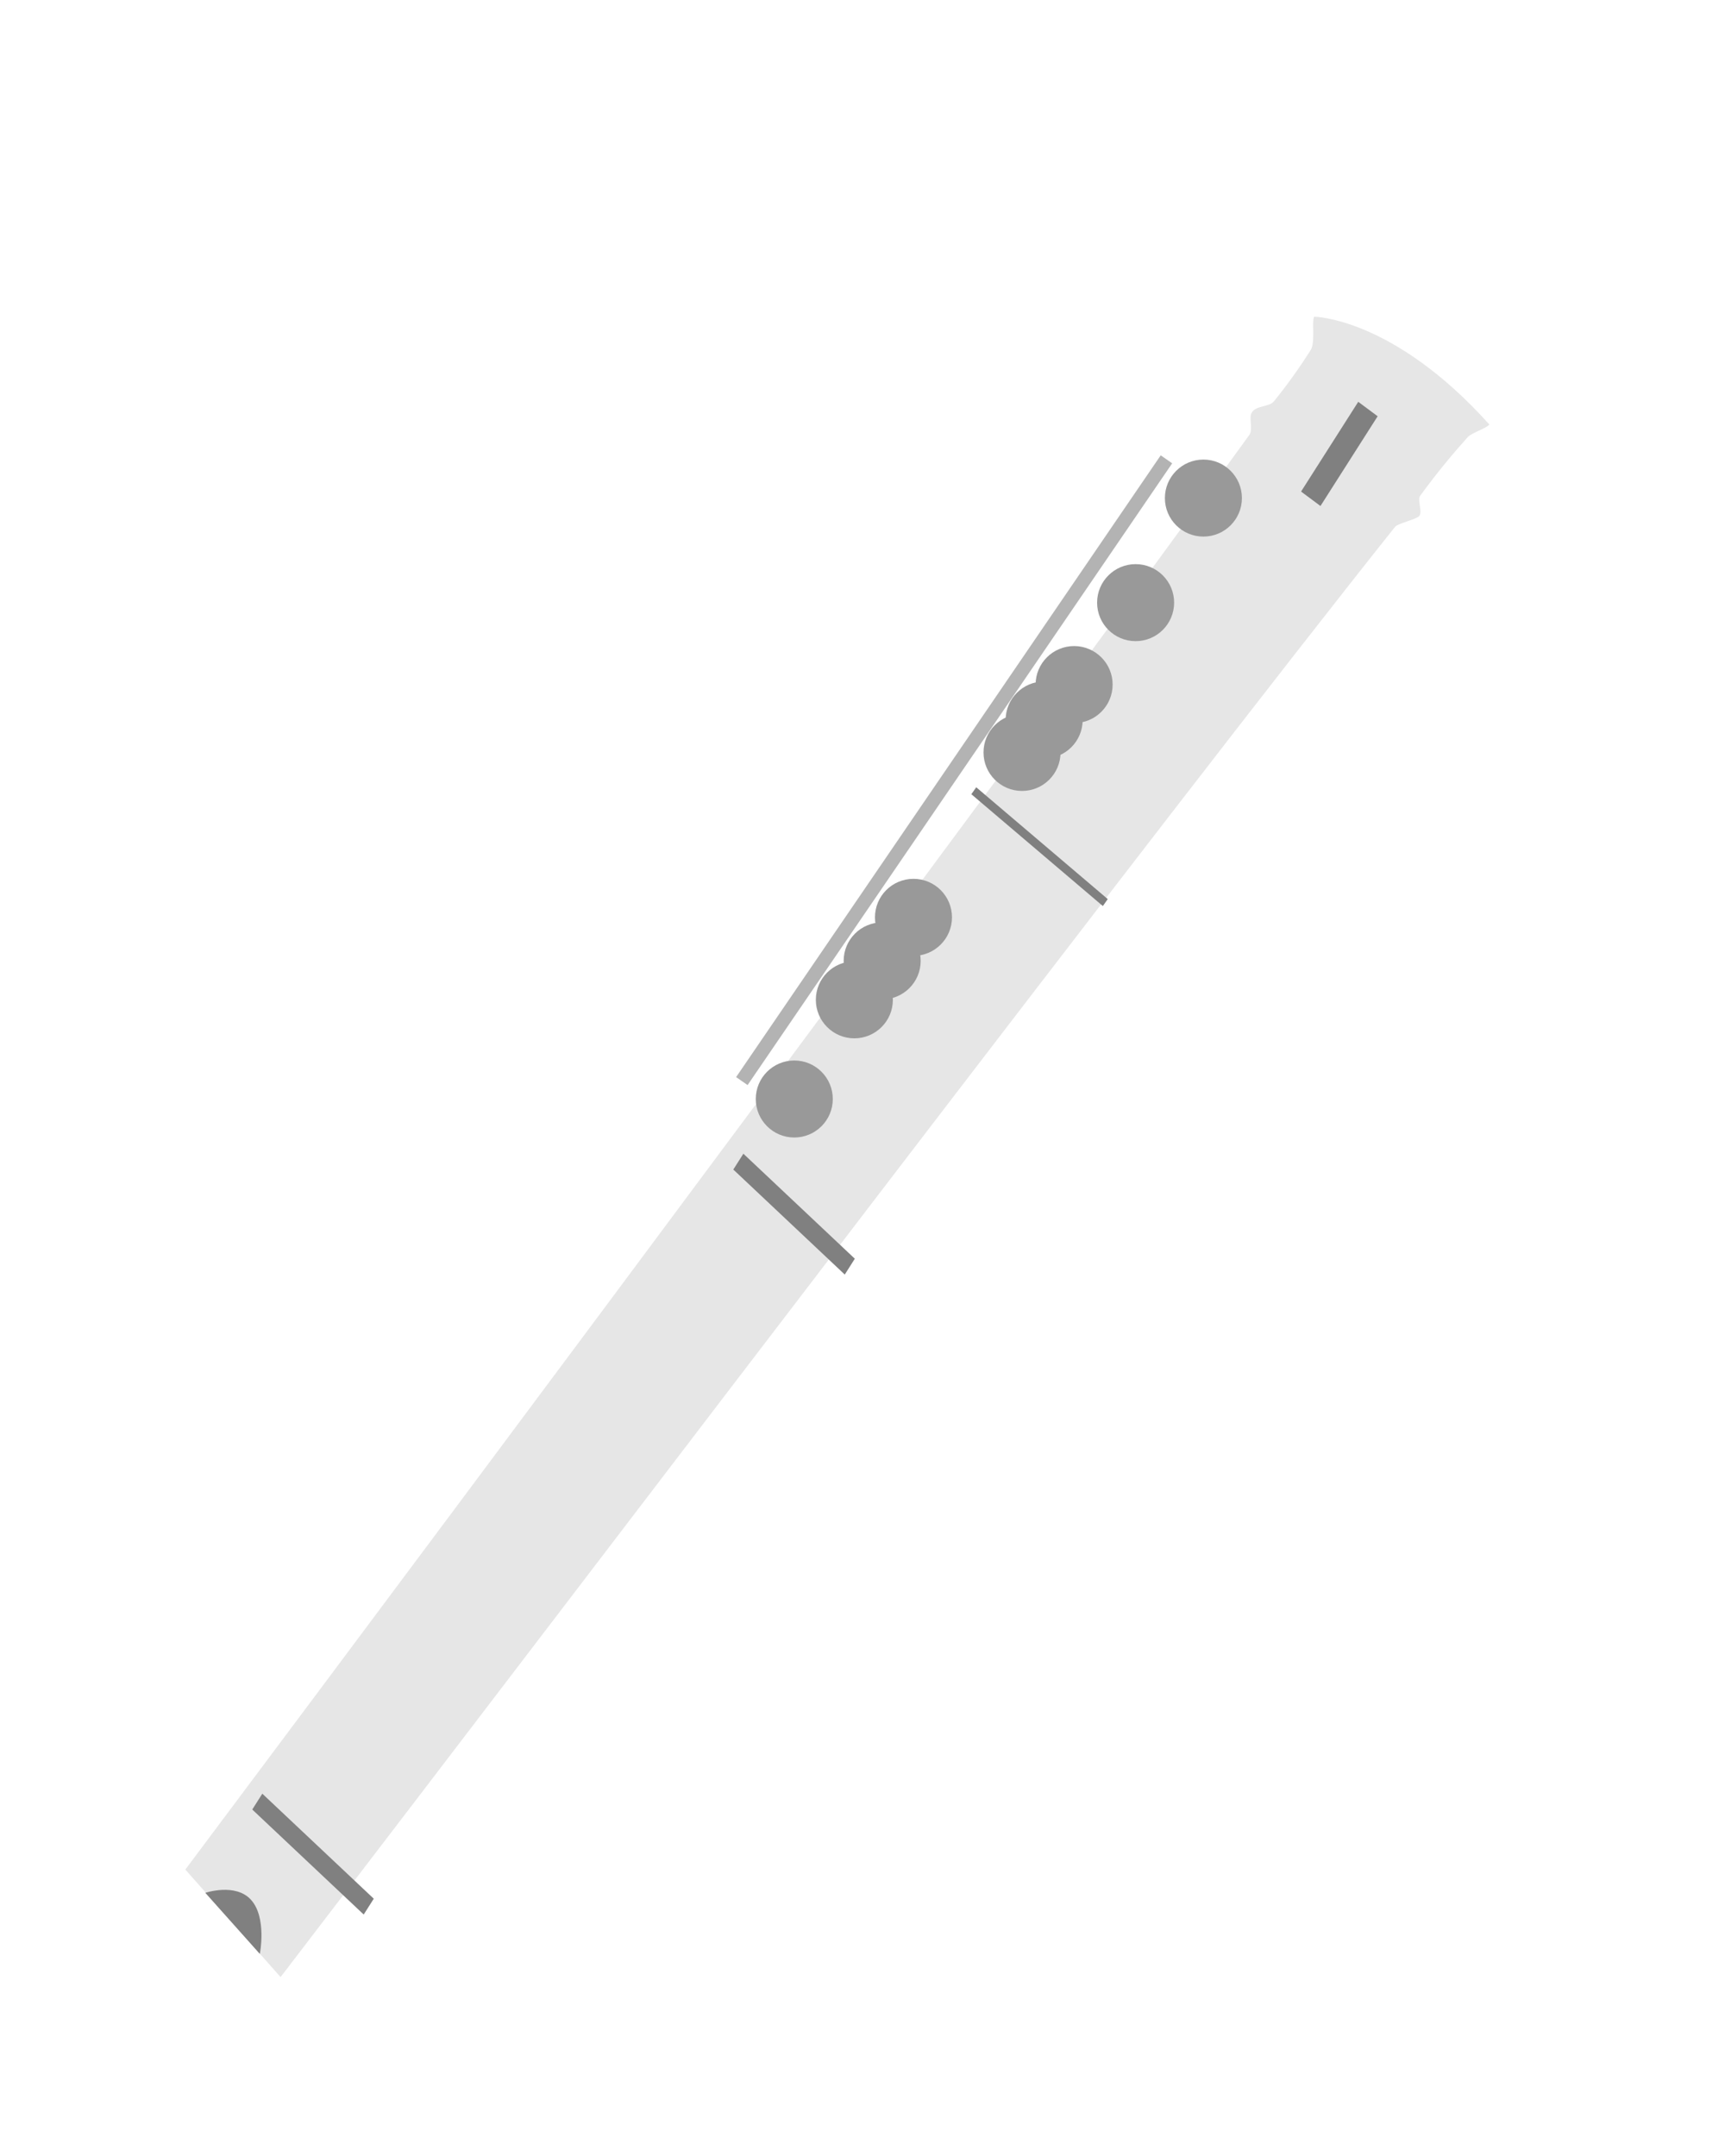 <?xml version="1.0" encoding="UTF-8" standalone="no"?>
<!-- Created with Inkscape (http://www.inkscape.org/) -->

<svg
   xmlns:dc="http://purl.org/dc/elements/1.1/"
   xmlns:cc="http://creativecommons.org/ns#"
   xmlns:rdf="http://www.w3.org/1999/02/22-rdf-syntax-ns#"
   xmlns:svg="http://www.w3.org/2000/svg"
   xmlns="http://www.w3.org/2000/svg"
   xmlns:sodipodi="http://sodipodi.sourceforge.net/DTD/sodipodi-0.dtd"
   xmlns:inkscape="http://www.inkscape.org/namespaces/inkscape"
   width="40"
   height="50"
   viewBox="0 0 40 50"
   id="svg2"
   version="1.1"
   inkscape:version="0.91 r13725"
   sodipodi:docname="myPiccoloDesign.svg">
  <defs
     id="defs4" />
  <sodipodi:namedview
     id="base"
     pagecolor="#ffffff"
     bordercolor="#666666"
     borderopacity="1.0"
     inkscape:pageopacity="0.0"
     inkscape:pageshadow="2"
     inkscape:zoom="11.2"
     inkscape:cx="17.260078"
     inkscape:cy="22.607679"
     inkscape:document-units="px"
     inkscape:current-layer="layer1"
     showgrid="false"
     units="px"
     inkscape:window-width="958"
     inkscape:window-height="1008"
     inkscape:window-x="953"
     inkscape:window-y="0"
     inkscape:window-maximized="0" />
  <g
     inkscape:label="Ebene 1"
     inkscape:groupmode="layer"
     id="layer1"
     transform="translate(0,-1002.362)">
    <path
       style="fill:#e6e6e6;fill-opacity:1;fill-rule:evenodd;stroke:none;stroke-width:1px;stroke-linecap:butt;stroke-linejoin:miter;stroke-opacity:1"
       d="m 4.298,1045.72 2.208,2.493 c 7.776,-10.152 20.499,-26.924 25.845,-33.635 0.061,-0.077 0.501,-0.175 0.56,-0.249 0.079,-0.099 -0.049,-0.374 0.019,-0.467 0.453,-0.622 0.802,-1.022 1.101,-1.359 0.091,-0.103 0.423,-0.2 0.506,-0.295 -2.231,-2.486 -4.063,-2.501 -4.063,-2.501 -0.062,0.096 0.031,0.596 -0.082,0.774 -0.197,0.31 -0.477,0.727 -0.852,1.188 -0.107,0.132 -0.395,0.095 -0.505,0.247 -0.093,0.129 0.033,0.398 -0.068,0.537 -4.633,6.409 -17.182,23.258 -24.67,33.267 z"
       id="path4442"
       inkscape:connector-curvature="0"
       sodipodi:nodetypes="ccssssccssssc" />
    <circle
       style="opacity:1;fill:#999999;fill-opacity:1;stroke:none;stroke-width:4;stroke-miterlimit:4;stroke-dasharray:none;stroke-opacity:1"
       id="path4444-1"
       cx="18.418"
       cy="1027.849"
       r="0.893" />
    <circle
       style="opacity:1;fill:#999999;fill-opacity:1;stroke:none;stroke-width:4;stroke-miterlimit:4;stroke-dasharray:none;stroke-opacity:1"
       id="path4444-1-1"
       cx="19.811"
       cy="1025.549"
       r="0.893" />
    <circle
       style="opacity:1;fill:#999999;fill-opacity:1;stroke:none;stroke-width:4;stroke-miterlimit:4;stroke-dasharray:none;stroke-opacity:1"
       id="path4444-1-1-9"
       cx="23.699"
       cy="1019.812"
       r="0.893" />
    <circle
       style="opacity:1;fill:#999999;fill-opacity:1;stroke:none;stroke-width:4;stroke-miterlimit:4;stroke-dasharray:none;stroke-opacity:1"
       id="path4444-1-1-9-0"
       cx="26.333"
       cy="1016.338"
       r="0.893" />
    <path
       style="fill:#808080;fill-rule:evenodd;stroke:none;stroke-width:1px;stroke-linecap:butt;stroke-linejoin:miter;stroke-opacity:1"
       d="m 4.761,1046.259 c 0,0 0.696,-0.235 1.056,0.158 0.377,0.412 0.208,1.258 0.208,1.258 z"
       id="path4141"
       inkscape:connector-curvature="0"
       sodipodi:nodetypes="cscc" />
    <rect
       style="opacity:1;fill:#808080;fill-opacity:1;stroke:none;stroke-width:0.7;stroke-miterlimit:4;stroke-dasharray:none;stroke-opacity:1"
       id="rect4140"
       width="0.561"
       height="2.469"
       x="571.724"
       y="795.209"
       transform="matrix(0.802,0.597,-0.537,0.843,0,0)" />
    <rect
       style="opacity:1;fill:#808080;fill-opacity:1;stroke:none;stroke-width:0.7;stroke-miterlimit:4;stroke-dasharray:none;stroke-opacity:1"
       id="rect4140-1"
       width="0.197"
       height="4.002"
       x="-766.457"
       y="608.928"
       transform="matrix(0.576,-0.817,0.762,0.648,0,0)" />
    <rect
       style="opacity:1;fill:#808080;fill-opacity:1;stroke:none;stroke-width:0.7;stroke-miterlimit:4;stroke-dasharray:none;stroke-opacity:1"
       id="rect4140-1-8"
       width="0.435"
       height="3.55"
       x="-751.226"
       y="576.458"
       transform="matrix(0.536,-0.844,0.728,0.686,0,0)" />
    <rect
       style="opacity:1;fill:#808080;fill-opacity:1;stroke:none;stroke-width:0.7;stroke-miterlimit:4;stroke-dasharray:none;stroke-opacity:1"
       id="rect4140-1-8-6"
       width="0.435"
       height="3.55"
       x="-770.019"
       y="574.972"
       transform="matrix(0.536,-0.844,0.728,0.686,0,0)" />
    <circle
       style="opacity:1;fill:#999999;fill-opacity:1;stroke:none;stroke-width:4;stroke-miterlimit:4;stroke-dasharray:none;stroke-opacity:1"
       id="path4444-1-1-5"
       cx="20.456"
       cy="1024.646"
       r="0.893" />
    <circle
       style="opacity:1;fill:#999999;fill-opacity:1;stroke:none;stroke-width:4;stroke-miterlimit:4;stroke-dasharray:none;stroke-opacity:1"
       id="path4444-1-1-5-2"
       cx="21.182"
       cy="1023.636"
       r="0.893" />
    <circle
       style="opacity:1;fill:#999999;fill-opacity:1;stroke:none;stroke-width:4;stroke-miterlimit:4;stroke-dasharray:none;stroke-opacity:1"
       id="path4444-1-1-9-9"
       cx="24.212"
       cy="1019.059"
       r="0.893" />
    <circle
       style="opacity:1;fill:#999999;fill-opacity:1;stroke:none;stroke-width:4;stroke-miterlimit:4;stroke-dasharray:none;stroke-opacity:1"
       id="path4444-1-1-9-9-0"
       cx="24.907"
       cy="1018.238"
       r="0.893" />
    <circle
       style="opacity:1;fill:#999999;fill-opacity:1;stroke:none;stroke-width:4;stroke-miterlimit:4;stroke-dasharray:none;stroke-opacity:1"
       id="path4444-1-1-9-0-1"
       cx="27.905"
       cy="1013.913"
       r="0.893" />
    <rect
       style="opacity:1;fill:#b3b3b3;fill-opacity:1;stroke:none;stroke-width:0.7;stroke-miterlimit:4;stroke-dasharray:none;stroke-opacity:1"
       id="rect4140-4"
       width="0.324"
       height="17.457"
       x="593.407"
       y="816.085"
       transform="matrix(0.821,0.571,-0.564,0.826,0,0)" />
  </g>
</svg>
